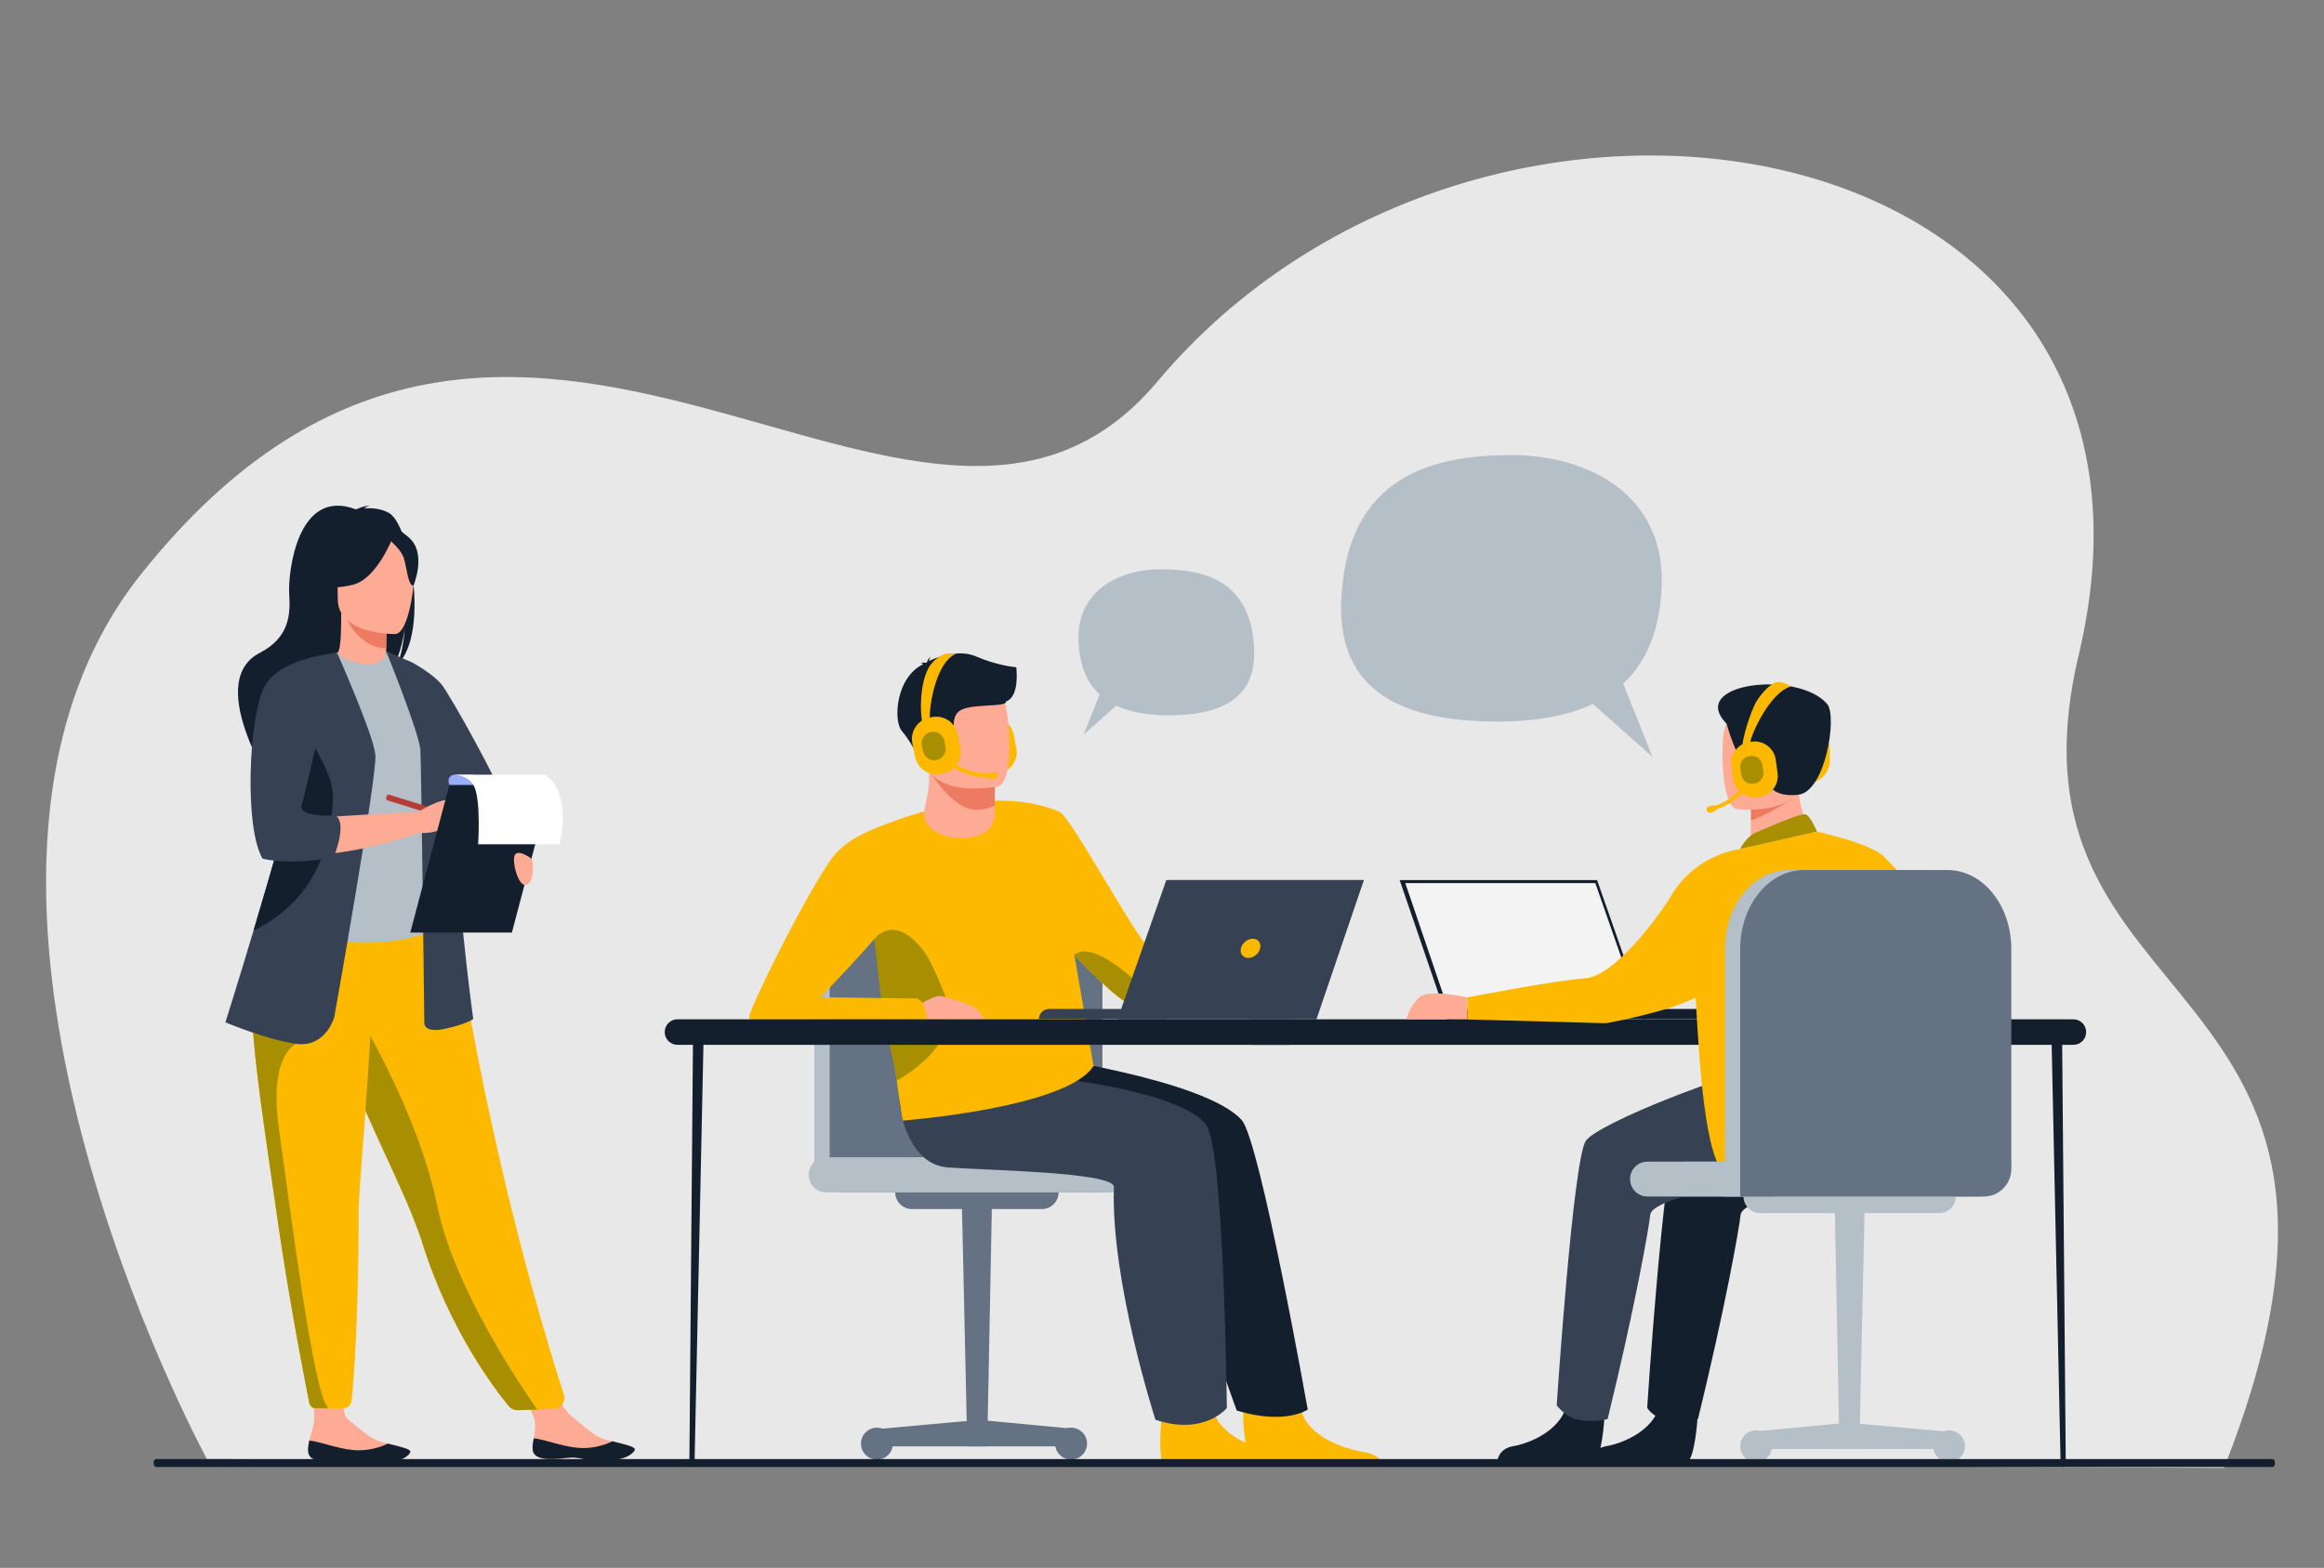 <?xml version="1.0" encoding="utf-8"?>
<!-- Generator: Adobe Illustrator 26.3.1, SVG Export Plug-In . SVG Version: 6.00 Build 0)  -->
<svg version="1.1" id="Layer_1" xmlns="http://www.w3.org/2000/svg" xmlns:xlink="http://www.w3.org/1999/xlink" x="0px"
	y="0px" viewBox="0 0 838.67 565.89" style="enable-background:new 0 0 838.67 565.89;" xml:space="preserve">
	<rect x="0" y="0" width="838.67" height="565.89" fill="#808080" stroke="none"/>
	<style type="text/css">
		.st0 {
			fill: rgba(96, 96, 96, 0);
			stroke: #494949;
			stroke-width: 2;
			stroke-miterlimit: 10;
		}

		.st1 {
			fill: #FFFFFF;
		}

		.st2 {
			fill: #E5E5E5;
		}

		.st3 {
			fill: #777777;
		}

		.st4 {
			fill: #C1C1C1;
		}

		.st5 {
			fill: none;
			stroke: #FFFFFF;
			stroke-width: 0.5;
			stroke-miterlimit: 10;
		}

		.st6 {
			fill: #D8D8D8;
		}

		.st7 {
			fill: #EDEDED;
		}

		.st8 {
			opacity: 0.25;
			clip-path: url(#SVGID_00000132048114086677833900000006938098311958935943_);
		}

		.st9 {
			opacity: 0.57;
			fill: #10A181;
		}

		.st10 {
			opacity: 0.57;
			fill: #DE3C4B;
		}

		.st11 {
			opacity: 0.57;
			fill: #1A72AD;
		}

		.st12 {
			fill: #FFC800;
		}

		.st13 {
			fill: none;
			stroke: #898989;
			stroke-width: 0.5;
			stroke-miterlimit: 10;
		}

		.st14 {
			fill: #F5F5F5;
		}

		.st15 {
			fill: #606060;
		}

		.st16 {
			opacity: 0.5;
			fill: #FFFFFF;
		}

		.st17 {
			fill: #444444;
		}

		.st18 {
			fill: none;
			stroke: #FFFFFF;
			stroke-width: 2;
			stroke-linecap: round;
			stroke-linejoin: round;
			stroke-miterlimit: 10;
		}

		.st19 {
			clip-path: url(#SVGID_00000122001248766675614950000011185531349977746355_);
			fill: #FFC800;
		}

		.st20 {
			clip-path: url(#SVGID_00000122001248766675614950000011185531349977746355_);
		}

		.st21 {
			fill: #DBDBDB;
		}

		.st22 {
			fill: none;
			stroke: #6B6B6B;
			stroke-width: 0.75;
			stroke-miterlimit: 10;
		}

		.st23 {
			clip-path: url(#SVGID_00000170267735978674431270000010564323494146306975_);
			fill: #FFC800;
		}

		.st24 {
			fill: #3F3F3F;
		}

		.st25 {
			fill: #474747;
		}

		.st26 {
			fill: #7A7A7A;
		}

		.st27 {
			fill: #FFB000;
		}

		.st28 {
			fill: none;
			stroke: #BCBCBC;
			stroke-miterlimit: 10;
		}

		.st29 {
			fill: #FFCE31;
		}

		.st30 {
			fill: #A8A8A8;
		}

		.st31 {
			fill: #4F4F4F;
		}

		.st32 {
			fill: #8F8F8F;
		}

		.st33 {
			fill: #8A8A8A;
		}

		.st34 {
			fill: none;
			stroke: #8A8A8A;
			stroke-width: 7.59;
			stroke-miterlimit: 10;
		}

		.st35 {
			fill: none;
			stroke: #8A8A8A;
			stroke-width: 6.831;
			stroke-miterlimit: 10;
		}

		.st36 {
			fill: none;
			stroke: #FFC800;
			stroke-width: 6.072;
			stroke-miterlimit: 10;
		}

		.st37 {
			fill: none;
			stroke: #8A8A8A;
			stroke-width: 6.072;
			stroke-miterlimit: 10;
		}

		.st38 {
			fill: none;
			stroke: #606060;
			stroke-miterlimit: 10;
		}

		.st39 {
			fill: #F4F4F4;
		}

		.st40 {
			fill: #E8E8E8;
		}

		.st41 {
			fill: #6CA3EA;
		}

		.st42 {
			fill: #657283;
		}

		.st43 {
			fill: #B5BFC7;
		}

		.st44 {
			fill: #FCB900;
		}

		.st45 {
			fill: #131F2D;
		}

		.st46 {
			fill: #364154;
		}

		.st47 {
			fill: #FDAB95;
		}

		.st48 {
			fill: #ED7B61;
		}

		.st49 {
			fill: #A88F02;
		}

		.st50 {
			fill: #4B9BA9;
		}

		.st51 {
			fill: #B53C37;
		}

		.st52 {
			fill: #99AEF9;
		}

		.st53 {
			fill: #F3F3F3;
		}

		.st54 {
			opacity: 0.3;
		}

		.st55 {
			fill: #B1B1B1;
		}

		.st56 {
			fill: #CFCFCF;
		}

		.st57 {
			fill: #333333;
		}

		.st58 {
			fill: #C6C6C6;
		}

		.st59 {
			opacity: 0.53;
		}

		.st60 {
			clip-path: url(#SVGID_00000166666802920225902580000013390184738849650833_);
			fill: #FCB900;
		}

		.st61 {
			clip-path: url(#SVGID_00000115476011153805706600000000504668741327824769_);
			fill: #FCB900;
		}

		.st62 {
			clip-path: url(#SVGID_00000003069522532757777610000016098783528586803872_);
			fill: #FCB900;
		}

		.st63 {
			opacity: 0.44;
			fill: #FFFFFF;
		}

		.st64 {
			opacity: 0.48;
		}

		.st65 {
			fill: url(#SVGID_00000161603792009722164690000013463637764211236022_);
		}

		.st66 {
			fill: #91B3FA;
		}

		.st67 {
			fill: url(#SVGID_00000028297226758654332310000002496368135189040787_);
		}

		.st68 {
			opacity: 0.91;
			fill: #FFFFFF;
		}

		.st69 {
			fill: url(#SVGID_00000024683159520406453740000008610794187369259438_);
		}

		.st70 {
			fill: url(#SVGID_00000042017771635221495220000006594410215405824931_);
		}

		.st71 {
			fill: url(#SVGID_00000080185235801224975570000011871592545958911392_);
		}

		.st72 {
			fill: #828282;
		}

		.st73 {
			fill: #EF9D8E;
		}

		.st74 {
			fill: #E2A100;
		}

		.st75 {
			opacity: 0.72;
			fill: #FFFFFF;
		}

		.st76 {
			fill: url(#SVGID_00000011734087775546933440000000122454733623676575_);
		}

		.st77 {
			fill: url(#SVGID_00000101823377135801796580000008120187477553286311_);
		}

		.st78 {
			opacity: 0.9;
		}

		.st79 {
			fill-rule: evenodd;
			clip-rule: evenodd;
			fill: #FFFFFF;
		}

		.st80 {
			fill: #999999;
		}

		.st81 {
			fill: url(#SVGID_00000047023279819261221350000004919070931758262427_);
		}

		.st82 {
			fill: url(#SVGID_00000047776945503869074380000004794946925710793114_);
		}

		.st83 {
			fill: url(#SVGID_00000036964672650624095940000004417855345682929552_);
		}

		.st84 {
			fill: url(#SVGID_00000000918450358269905680000018415752406130878381_);
		}

		.st85 {
			fill: url(#SVGID_00000108992887900020825800000017372388260980307368_);
		}

		.st86 {
			fill: url(#SVGID_00000152978006399326318530000016946868946241098677_);
		}

		.st87 {
			fill: url(#SVGID_00000044157410606948776220000018329248852968856995_);
		}

		.st88 {
			fill: url(#SVGID_00000061459247853909574920000013408273190845599874_);
		}

		.st89 {
			fill: #D89A00;
		}

		.st90 {
			fill: url(#SVGID_00000019643425196092737210000001301819073301885577_);
		}

		.st91 {
			fill: #AAAAAA;
		}

		.st92 {
			fill-rule: evenodd;
			clip-rule: evenodd;
			fill: #4F4F4F;
		}

		.st93 {
			fill: none;
			stroke: #AAAAAA;
			stroke-miterlimit: 10;
		}

		.st94 {
			fill: #FFCE31;
			stroke: #919191;
			stroke-miterlimit: 10;
		}

		.st95 {
			fill: #BCBCBC;
		}

		.st96 {
			fill: none;
			stroke: #474747;
			stroke-miterlimit: 10;
		}

		.st97 {
			fill: none;
			stroke: #919191;
			stroke-width: 0.75;
			stroke-miterlimit: 10;
		}

		.st98 {
			fill: #919191;
		}
	</style>
	<rect x="-11779.83" y="-5563.33" class="st0" width="16383" height="16383" />
	<g>
		<g>
			<path class="st40" d="M74.67,526.61c0,0-112.98-207.46-23.72-319.44c136-170.62,280.49,33.15,366.72-69.45
			c118-140.4,378.34-94.54,332.51,98.53c-32.15,135.42,125.24,109.33,52.42,293.55L74.67,526.61z" />
			<g>
				<g>
					<path class="st41" d="M413.21,430.37H306.53c-7,0-12.67-5.67-12.67-12.67l0,0h119.35V430.37z" />
					<g>
						<polygon class="st42" points="356.26,522.03 349.06,522.03 347.03,430.37 358.04,430.37 					" />
						<polygon class="st42"
							points="387.57,522.03 317.51,522.03 317.51,515.71 353.21,512.48 387.57,515.71 					" />
						<path class="st42" d="M310.7,521.04c0-3.18,2.58-5.76,5.76-5.76c3.18,0,5.76,2.58,5.76,5.76c0,3.18-2.58,5.76-5.76,5.76
						C313.28,526.8,310.7,524.22,310.7,521.04z" />
						<path class="st42" d="M380.76,521.04c0-3.18,2.58-5.76,5.76-5.76c3.18,0,5.76,2.58,5.76,5.76c0,3.18-2.58,5.76-5.76,5.76
						C383.34,526.8,380.76,524.22,380.76,521.04z" />
						<path class="st42" d="M375.99,436.38h-46.92c-3.32,0-6.01-2.69-6.01-6.01l0,0h58.94l0,0
						C382.01,433.69,379.32,436.38,375.99,436.38z" />
					</g>
					<path class="st43" d="M303.86,430.37c-5.52,0-10-4.48-10-10v-79.89c0-15.82,10.34-28.64,23.1-28.64h52.23
					c12.76,0,23.1,12.82,23.1,28.64v89.89H303.86z" />
					<path class="st42" d="M304.89,430.37c-3.03,0-5.48-2.46-5.48-5.48v-84.41c0-15.82,10.34-28.64,23.1-28.64h52.23
					c12.76,0,23.1,12.82,23.1,28.64v21.7v68.19H304.89z" />
					<path class="st43" d="M425.94,430.37H298.17c-3.5,0-6.34-2.84-6.34-6.34l0,0c0-3.5,2.84-6.34,6.34-6.34h127.77
					c3.5,0,6.34,2.84,6.34,6.34l0,0C432.27,427.53,429.44,430.37,425.94,430.37z" />
				</g>
			</g>
			<g>
				<path class="st44" d="M499.48,529.07h-47.57c-2.29-2.79-3.57-15.92-3.22-19.29c0.07-0.68,0.93-3.83,0.93-3.83
				s17.56-7.41,19.8,2.54c0.07,0.31,0.15,0.62,0.24,0.92c2.81,9.31,15.42,13.53,22.7,14.71
				C497.09,524.89,498.84,527.35,499.48,529.07z" />
				<path class="st45" d="M369.8,380.59c1.72,0,65.12,8.86,78.31,23.69c6.59,7.41,23.82,104.47,23.82,104.47s-8.01,5.69-25.62,0.36
				c0,0-23.24-62.81-22.29-80.56c0.26-4.91-56.36-6.96-66.38-9.32c-10.02-2.36-22.46-8.13-17.07-17.78
				C345.97,391.81,369.8,380.59,369.8,380.59z" />
				<path class="st44" d="M467.81,529.07h-47.57c-2.29-2.79-1.44-13.09-1.1-16.46c0.07-0.68,0.12-1.07,0.12-1.07
				s16.24-12.99,18.48-3.04c0.07,0.31,0.15,0.62,0.24,0.92c2.81,9.31,15.42,13.53,22.7,14.71
				C465.42,524.89,467.17,527.35,467.81,529.07z" />
				<path class="st46" d="M344.54,385.71c1.72,0,77.44,3.76,90.63,20.09c6.59,8.16,7.57,102.39,7.57,102.39s-8.15,10.11-25.77,4.24
				c0,0-16.18-49.99-14.99-84.03c0.19-5.41-47.13-6.03-60.13-7.06c-16.49-1.31-20.65-28.98-15.25-39.6
				C332,371.11,344.54,385.71,344.54,385.71z" />
				<g>
					<path class="st44" d="M360.61,279.16l-0.95,0.19c-4.23,0.85-8.39-1.91-9.24-6.14l-1-4.96c-0.85-4.23,1.91-8.39,6.14-9.24
					l0.95-0.19c4.23-0.85,8.39,1.91,9.24,6.14l1,4.96C367.6,274.14,364.84,278.3,360.61,279.16z" />
					<path class="st44"
						d="M394.64,384.72c-9.49,15.16-68.78,19.73-68.78,19.73c-1-2.42-5.51-41.51-6.27-44.21
					c-1.93-6.74-3.18-14.18-3.97-21.46c-0.01-0.09-0.02-0.19-0.03-0.28c-1.37-12.63-1.37-24.78-1.19-32.08
					c0.11-4.22,0.27-6.82,0.28-6.95v0c0.14-0.06,0.29-0.12,0.43-0.18c3.59-1.51,7.03-2.8,10.33-3.93c0.02,0,0.03-0.01,0.03-0.01
					c2.77-0.95,5.44-1.76,8.01-2.46c4.51-1.24,8.71-2.13,12.6-2.75c4.58-0.72,8.72-1.07,12.44-1.15c0.17-0.01,0.33-0.01,0.5-0.01
					c0.98-0.02,1.93-0.01,2.85,0.01c9.26,0.2,15.42,2.04,18.54,3.27c0.43,0.17,0.81,0.33,1.12,0.47c0.04,0.02,0.08,0.03,0.12,0.05
					c0.35,0.16,0.62,0.29,0.82,0.39c0.02,0.01,0.05,0.02,0.08,0.04c0.09,0.05,0.18,0.1,0.27,0.15l4.88,51.27L394.64,384.72z" />
					<path class="st44" d="M457.29,356.88c-6.78,3.15-47.09,5.79-50.96,4.67c-1.99-0.57-10.3-7.89-18.66-16.9
					c-0.01-0.01-0.01-0.01-0.01-0.01c-7.91-8.52-15.89-18.54-18.58-25.76c-5.53-14.83-0.78-27.99-0.78-27.99s10.29-0.04,14.48,2.49
					c4.19,2.54,28.17,46.69,31.37,47.86c3.21,1.17,41.19,3.34,45.53,5.41C459.69,346.65,464.06,353.73,457.29,356.88z" />
					<path class="st47" d="M359,290.79l-0.01,2.5c0,0,0.69,7.81-8.92,8.96c-9.61,1.16-16.9-3.02-16.65-9.04
					c0.86-4.67,1.8-7.87,1.86-11.73c0.02-1.43-0.08-2.96-0.35-4.67l18.63-0.4l5.49,0.89L359,290.79z" />
					<path class="st48" d="M359.05,277.29l-0.05,13.5c-1.98,0.92-4.21,1.49-6.71,1.49c-8.56,0.01-17.08-13.76-17.35-15.48
					L359.05,277.29z" />
					<path class="st47" d="M360.14,283.85c0,0-23.85,4.86-26.65-10.04c-2.8-14.9-7.76-24.31,7.35-28.04
					c15.11-3.73,19.14,1.4,21.29,6.14C364.28,256.66,366.28,282.2,360.14,283.85z" />
					<path class="st45" d="M366.76,240.83c0,0-6.65-0.5-14.51-3.9c-6.37-2.76-14.4,0.3-17.01,1.68c0.07-0.42,0.24-0.99,0.63-1.57
					c0,0-1.17,0.83-1.34,1.99c-0.12,0.09-0.17,0.15-0.14,0.17c0,0-1.33-0.24-2.18,0.14c0,0,0.6-0.09,0.81,0.3
					c0.02,0.04,0.06,0.07,0.1,0.11c-9.93,4.82-10.82,20.52-7.62,24.15c3.85,4.37,8.48,14.2,8.48,14.2s1.68-2.33,0.97-6.17
					c-0.71-3.85,2.62-3.85,6.81-5.61c4.19-1.75,0.69-6.65,4.36-9.62c3.67-2.98,17.13-1.25,16.95-3.52
					C368.07,251.35,366.76,241.35,366.76,240.83z" />
					<path class="st49" d="M323.63,390.02c-1.14-7.72-3.86-17.52-5.14-25.86c-1.06-6.93-2.08-18.09-2.87-25.37
					c-0.01-0.09-0.02-0.19-0.03-0.28c0.05,0.02,0.14,0.16,0.19,0.1c2.63-3.2,9.82-6.7,18.53,6.05c1.74,2.54,8.85,18.15,8.59,21.35
					C341.74,380.59,323.63,390.02,323.63,390.02z" />
					<path class="st47" d="M329.3,367.96c-0.19-1.15,0.02-2.6,0.92-4.4c0,0,1.12-0.72,2.6-1.57c2.21-1.25,5.23-2.75,6.6-2.51
					c0.25,0.04,0.58,0.12,0.97,0.21c3.25,0.78,10.81,3.11,11.96,4.47c0.94,1.12,2.23,2.55,3.11,3.8H329.3z" />
					<path class="st44" d="M334.31,367.96h-63.74c-0.17-0.82-0.18-1.57,0.05-2.14c1.9-4.8,5.61-12.71,9.89-21.19
					c3.14-6.24,6.59-12.79,9.84-18.65c4.52-8.14,8.65-14.94,11.08-17.74c1.92-2.19,4.34-4.04,6.86-5.56c2.14-1.29,4.36-2.35,6.4-3.2
					v0c0.14-0.06,0.29-0.12,0.43-0.18c4.44-1.8,7.96-2.59,7.96-2.59s0.05,2.01,0.05,5.11c0.01,8.98-0.33,27.09-3.2,31.51
					c-0.8,1.23-2.29,3.09-4.15,5.27c-0.05,0.06-0.11,0.12-0.16,0.18c-1.01,1.18-2.12,2.45-3.29,3.76
					c-6.65,7.45-15.08,16.2-16.1,17.27c-0.07,0.07-0.11,0.11-0.11,0.11h0.12l17.87,0.25l5.48,0.07l11.37,0.16
					c0.79,0.34,1.4,0.89,1.86,1.58C333.92,363.6,334.26,365.94,334.31,367.96z" />
					<path class="st49" d="M457.29,356.88c-6.78,3.15-47.09,5.79-50.96,4.67c-1.99-0.57-10.3-7.89-18.66-16.9
					c0.41,0.05,4.24-6.32,21.67,8.93c0,0,4.57,2.03,16.99,0.89C438.76,353.34,454.72,352.92,457.29,356.88z" />
					<path class="st44" d="M340.43,279.16l-0.95,0.19c-4.23,0.85-8.39-1.91-9.24-6.14l-1-4.96c-0.85-4.23,1.91-8.39,6.14-9.24
					l0.95-0.19c4.23-0.85,8.39,1.91,9.24,6.14l1,4.96C347.42,274.14,344.66,278.3,340.43,279.16z" />
					<g>
						<path class="st44"
							d="M333.04,261.28c-0.64-1.15-1.57-10.39,0.97-17.75c1.23-3.56,3.21-5.58,5.7-6.95
						c0.9-0.5,1.91-0.76,2.94-0.76l2.5,0.04c-8.24,3.49-10.15,22.16-9.51,24.15c-0.02-0.06-0.05-0.11-0.06-0.14L333.04,261.28z" />
					</g>
					<g>
						<path class="st44" d="M357.09,280.71c-13.85,0-20.71-10.95-20.78-11.06l1.24-0.76l-0.62,0.38l0.62-0.38
						c0.06,0.1,6.52,10.36,19.54,10.36c0.09,0,0.17,0,0.26,0l0.02,1.45C357.28,280.71,357.18,280.71,357.09,280.71z" />
					</g>
					<path class="st49" d="M337.96,274.34L337.96,274.34c-2.24,0.45-4.44-1.01-4.89-3.25l-0.4-2c-0.45-2.24,1.01-4.44,3.25-4.89l0,0
					c2.24-0.45,4.44,1.01,4.89,3.25l0.4,2C341.66,271.69,340.2,273.89,337.96,274.34z" />
					<path class="st44" d="M358.81,281.19h-1.31c-0.67,0-1.21-0.54-1.21-1.21l0,0c0-0.67,0.54-1.21,1.21-1.21h1.31
					c0.67,0,1.21,0.54,1.21,1.21l0,0C360.02,280.65,359.48,281.19,358.81,281.19z" />
				</g>
			</g>
			<g>
				<g>
					<path class="st47" d="M192.21,523.1c0.28,3.83,5.68,3.87,11.82,3.16c6.13-0.71,4.5,0.84,13.09,0.96
					c8.59,0.12,11.55-2.72,11.96-3.95c0.37-1.09-3.76-2-8.19-3.08c-0.56-0.13-1.11-0.27-1.67-0.41c-4.99-1.27-8.29-5-12.56-8.26
					c-4.04-3.09-9.26-14.26-9.26-14.26l-11.73-0.53c0,0,4.94,10.02,6.79,14.34c1.09,2.54,0.63,5.66,0.15,8.06
					C192.36,520.42,192.11,521.75,192.21,523.1z" />
					<path class="st45" d="M204.03,526.26c6.13-0.71,4.5,0.84,13.09,0.96c8.59,0.12,11.55-2.72,11.96-3.95
					c0.37-1.09-3.76-2-8.19-3.08l-0.05,0.08c0,0-5.53,2.97-12.6,2.26c-5.76-0.58-11.64-2.98-15.62-3.41
					c-0.25,1.3-0.51,2.64-0.41,3.98C192.49,526.93,197.89,526.97,204.03,526.26z" />
				</g>
				<g>
					<path class="st47" d="M111.2,523.9c0.28,3.83,5.68,3.88,11.81,3.17c6.13-0.71,4.5,0.84,13.09,0.97
					c8.59,0.13,11.55-2.71,11.96-3.93c0.37-1.09-3.76-2.01-8.19-3.09c-0.56-0.13-1.11-0.28-1.67-0.42
					c-4.99-1.27-8.29-5.01-12.55-8.27c-4.04-3.09,0-21.4,0-21.4l-12.9-1.26c0,0,0.62,15.41,0.61,22.42c0,2.76-1.27,5.42-1.75,7.82
					C111.36,521.21,111.11,522.55,111.2,523.9z" />
					<path class="st45" d="M123.02,527.07c6.13-0.71,4.5,0.84,13.09,0.97c8.59,0.13,11.55-2.71,11.96-3.93
					c0.37-1.09-3.76-2.01-8.19-3.09l-0.05,0.08c0,0-5.53,2.96-12.6,2.24c-5.76-0.58-11.64-2.99-15.62-3.43
					c-0.26,1.3-0.51,2.63-0.41,3.98C111.48,527.73,116.89,527.77,123.02,527.07z" />
				</g>
				<path class="st45" d="M148.85,207.51c2.22-9.13-1-13.39-3.9-15.65c-1.38-3.36-2.95-5.79-4.56-6.7c-2.93-1.67-6.45-1.85-8.9-1.7
				c0.63-0.65,1.88-0.89,1.88-0.89c-1.52-0.23-4.93,1.29-4.93,1.29c-21.2-8.17-24.53,23.04-24.08,30.3
				c0.44,7.25,0.38,15.79-10.65,21.5c-21.04,10.9,6.99,51.98,6.99,51.98c-0.53-5.86,26.5-36.78,40.61-46.04
				c3.43-5.06,4.65-13.99,4.75-14.69c-0.59,7.08-1.8,11.05-2.89,13.29C149.6,234.27,150.55,220.06,148.85,207.51z" />
				<path class="st47"
					d="M140.48,242.05c0.07,0.03-6.81,3.6-11.99,2.19c-4.87-1.33-8.05-7.64-7.98-7.65
				c2.06-0.41,2.66-3.24,2.61-15.42l0.93,0.18l15.67,3.1c0,0-0.36,4.93-0.37,9.58C139.35,237.93,139.59,241.63,140.48,242.05z" />
				<path class="st48"
					d="M139.73,224.45c0,0-0.36,4.93-0.37,9.58c-8.77-0.25-13.41-8.25-15.31-12.68L139.73,224.45z" />
				<path class="st44" d="M203.5,503.46c0.77,2.41-0.96,4.89-3.49,5.01l-6.12,0.29l-6.48,0.2c-1.62,0.05-3.17-0.66-4.19-1.91
				c-5.17-6.34-21.09-27.49-30.74-58.21c-0.27-0.86-0.56-1.73-0.86-2.62c-6.38-18.59-19.6-41.93-26.56-63.06
				c-1.11-3.36-2.1-6.53-3-9.53c-0.29-0.96-0.56-1.9-0.83-2.83c-5.13-17.84-6.62-29.55-7.99-42.06l50.3,0.4
				C163.53,329.14,174.12,411.45,203.5,503.46z" />
				<path class="st43" d="M156.49,300.24c-0.13,23.94,3.51,34.21,3.51,34.21s-21.54,10.94-47.14,2.89
				c-0.3-0.09-7.03-39.55-6.39-43.12c1.19-6.66,1.22-13.55,0.62-20.05c-1.56-17.21-6.21-31.49-6.21-31.49
				c6.97-1.59,13.51-4.38,20.77-7.1c1.67,2.08,6.77,4.25,11.2,4.16c5.1-0.11,6.75-2.29,6.49-4.68c5.43,3.02,9.77,5.88,9.77,5.88
				c4.62,8.02,13.98,15.81,14.66,28.12C163.95,272.07,156.5,299.57,156.49,300.24z" />
				<path class="st50" d="M113.23,302.91c-2.2,3.11-6.41,22.03-16.9,24.41c5.4-13.48,9.51-19.39,10.15-23.54
				c1.19-7.74,1.22-15.74,0.62-23.3c3.51-6.15,6.13-10.37,6.13-10.37c0.28-1,5.58-17.39,7.28-2.74
				C122.21,282.03,115.69,299.43,113.23,302.91z" />
				<path class="st46" d="M148.88,239.17c0,0,7.46,4.05,10.61,8.05c3.15,4,21.57,37.11,21.57,40.42c0,3.31-18.7,1.15-18.7,1.15
				L148.88,239.17z" />
				<path class="st47" d="M142.66,228.85c0,0-20.75,0.34-20.76-12.58c-0.01-12.93-2.7-21.59,10.55-22.35
				c13.25-0.76,15.83,4.16,16.88,8.48C150.37,206.71,148.05,228.43,142.66,228.85z" />
				<path class="st45" d="M141.89,193.6c0,0-5.68,15.16-14.4,17.41c-8.72,2.24-12.5-0.09-12.5-0.09s6.69-5.31,8.08-14.59
				C123.06,196.33,137.6,186.38,141.89,193.6z" />
				<path class="st45" d="M140.48,194.83c0,0,4.24,3.39,5.28,6.68c1.03,3.29,1.5,10.07,3.47,9.84c0,0,4.28-10.31-0.53-16.14
				C143.6,189.03,140.48,194.83,140.48,194.83z" />
				<path class="st46" d="M139.35,235.05c0,0,12.01,29.66,12.36,35.66c0.35,6,1.41,98.15,1.41,98.15s-0.71,4.24,7.41,2.47
				c8.12-1.77,10.24-3.53,10.24-3.53s-7.77-56.85-5.65-76.62c2.12-19.77-16.24-52.02-16.24-52.02L139.35,235.05z" />
				<path class="st49" d="M193.89,508.76l-7.03,0.22c-1.26,0.04-2.46-0.5-3.26-1.47c-4.73-5.73-21.22-27.16-31.12-58.67
				c-0.27-0.86-0.56-1.73-0.86-2.62c-6.38-18.59-19.6-41.93-26.56-63.06c-1.11-3.36-2.1-6.53-3-9.53c-0.29-0.96-0.56-1.9-0.83-2.83
				l7.41-5.62c0,0,22.24,36.01,29.13,69.91C163.74,464.53,187.69,499.95,193.89,508.76z" />
				<path class="st44" d="M129.4,438.24c0.12,15.59-0.62,50.34-2.52,67.33c-0.17,1.55-1.49,2.73-3.05,2.73h-5.25
				c-2.21,0-3.87-0.02-4.97-0.03c-0.95-0.01-1.76-0.7-1.95-1.63c-5.22-26.56-8.95-48.63-11.69-67.69
				c-2.29-15.96-4.32-29.64-5.89-41.42c-1.57-11.85-2.67-21.78-3.06-30.16c-0.06-1.32-0.11-2.61-0.13-3.85
				c-0.02-1.25-0.03-2.47-0.02-3.65l43.46-4.24C133.8,384.5,129.33,428.66,129.4,438.24z" />
				<path class="st49" d="M118.58,508.3c-1.99,0-3.52-0.01-4.61-0.03c-1.16-0.01-2.14-0.84-2.37-1.98
				c-5.18-26.41-8.9-48.37-11.62-67.35c-2.29-15.96-4.32-29.64-5.89-41.42c-1.57-11.85-2.67-21.78-3.06-30.16l15.95,9.38
				c0,0-10.18,3.59-6.3,30.78C104.57,434.71,113.18,504.45,118.58,508.3z" />
				<path class="st46" d="M120.64,367.1c0,0-3.06,11.06-13.65,9.65s-25.65-7.77-25.65-7.77s4.53-14.3,10.15-33.09
				c6.81-22.75,15.25-52.07,19.22-70.57c1.12-5.18,1.88-9.51,2.16-12.61l8.79-17.05c0,0,13.1,29.41,13.81,36.82
				C136.17,279.89,120.64,367.1,120.64,367.1z" />
				<path class="st45" d="M120.17,288.01c-0.47,12-3.3,35.31-28.48,47.78c-0.07,0.03-0.13,0.07-0.2,0.1
				c6.81-22.75,15.25-52.07,19.22-70.57C115.33,272.23,120.42,281.4,120.17,288.01z" />
				<path class="st47" d="M110.06,271.37l11.6-35.72c-0.03,0.01-14.65,4.35-22,8.06c0,0-4.6,5.93-7.44,19.6c0,0-3,32.82,3.7,44.82
				c0,0,21.18,4.24,55.08-7.41v-7.77c0,0-37.07,1.94-44.66,2.82L110.06,271.37z" />
				<path class="st46" d="M121.66,235.65c0,0-21.5,1.51-26.68,13.05c-5.18,11.53-6.83,49.9-0.24,61.2c0,0,9.07,2.58,25.12-0.42
				c0.2-0.04,0.39-0.07,0.59-0.11c0,0,5.12-12.53,0.53-15.01c0,0-13.53,0.71-12.12-3.77C110.28,286.13,121.66,235.65,121.66,235.65z
				" />
				<g>
					<path class="st51" d="M175.56,297.75l-0.63,2.04l-35.28-10.97c0,0-0.47-0.54-0.24-1.25c0.26-0.79,0.87-0.79,0.87-0.79
					L175.56,297.75z" />
					<polygon class="st51" points="178.11,299.68 175.56,297.75 174.93,299.79 				" />
				</g>
				<path class="st47" d="M151,292.95c0,0,8-4.93,11.36-4.17c3.36,0.76,11.91,6.96,7.8,8.3c-4.12,1.34-7.45-0.07-9.03,0.91
				c-1.58,0.97-2.75,2.76-10.13,2.73C143.62,300.7,151,292.95,151,292.95z" />
				<g>
					<polygon class="st45" points="148.06,336.58 184.72,336.59 198.83,283.29 162.17,283.28 				" />
					<path class="st52" d="M163.76,279.61c0,0-2.81,0.46-1.59,3.67h12.52l-4-3.67H163.76z" />
					<path class="st1" d="M163.76,279.61c0,0,5.53,0,7.45,4.45c2.35,5.44,1.34,20.65,1.34,20.65h29.41c0,0,4.64-17.87-5.06-25.1
					H163.76z" />
				</g>
				<path class="st47" d="M191.68,309.83c0,0-4.43-3.32-5.8-1.4c-1.37,1.91,1.05,11.67,3.95,10.95
				C192.73,318.66,192.76,311.82,191.68,309.83z" />
			</g>
			<path class="st43" d="M389.21,231.41c-0.73-17.97,14.34-25.95,29.74-25.95c15.4,0,32.16,3.99,33.61,27.88
			c0.93,15.37-7.26,24.83-30.86,24.83c-7.96,0-14.14-1.26-18.88-3.49l-11.79,10.48l5.8-14.49
			C391.69,245.9,389.53,239.16,389.21,231.41z" />
			<path class="st43" d="M599.65,211.61c1.32-32.78-26.15-47.35-54.25-47.35c-28.1,0-58.67,7.28-61.32,50.87
			c-1.7,28.04,13.25,45.3,56.3,45.3c14.52,0,25.8-2.29,34.45-6.37l21.52,19.12l-10.58-26.43
			C595.13,238.04,599.08,225.75,599.65,211.61z" />
			<g>
				<g>
					<g>
						<path class="st45" d="M249.72,529.5h-0.08c-0.48,0-0.87-1.07-0.86-2.38l1.31-152.82l3.85-1.21l-3.28,154.04
						C250.62,528.46,250.22,529.5,249.72,529.5z" />
					</g>
					<path class="st45" d="M244.49,377.11h220.5c2.55,0,4.61-2.06,4.61-4.61l0,0c0-2.55-2.06-4.61-4.61-4.61h-220.5
					c-2.55,0-4.61,2.06-4.61,4.61v0C239.88,375.05,241.95,377.11,244.49,377.11z" />
				</g>
				<g>
					<path class="st45" d="M744.53,529.5h0.08c0.48,0,0.87-1.07,0.86-2.38l-1.31-152.82l-3.85-1.21l3.28,154.04
					C743.63,528.46,744.04,529.5,744.53,529.5z" />
				</g>
				<path class="st45" d="M451.94,377.11h296.29c2.55,0,4.61-2.06,4.61-4.61l0,0c0-2.55-2.06-4.61-4.61-4.61H451.94
				c-2.55,0-4.61,2.06-4.61,4.61l0,0C447.33,375.05,449.4,377.11,451.94,377.11z" />
			</g>
			<g>
				<path class="st46" d="M421.01,367.84h-46.09l0,0c0-2.03,1.64-3.67,3.67-3.67h42.41V367.84z" />
				<polygon class="st46" points="492.13,317.65 475.04,367.84 403.32,367.84 420.88,317.65 			" />
				<polygon class="st46"
					points="492.13,317.65 475.19,367.37 475.04,367.84 404.37,367.84 421.92,317.65 			" />
				<path class="st44" d="M454.76,342.28c-0.44,1.92-2.36,3.47-4.27,3.47c-1.92,0-3.11-1.55-2.67-3.47c0.44-1.92,2.36-3.47,4.27-3.47
				C454.01,338.81,455.2,340.36,454.76,342.28z" />
			</g>
			<g>
				<polygon class="st45" points="505.1,317.65 522.31,367.89 593.91,367.84 576.35,317.65 			" />
				<polygon class="st53"
					points="507.14,318.75 523.68,367.38 523.84,367.84 592.86,367.84 575.71,318.75 			" />
				<path class="st45" d="M522.31,367.89l100-0.05l0,0c0-2.03-1.64-3.67-3.67-3.67h-97.35L522.31,367.89z" />
			</g>
			<g>
				<path class="st44" d="M652.25,282.59L652.25,282.59c-4.44,0-8.08-3.63-8.08-8.08v-3.97c0-4.44,3.63-8.08,8.08-8.08l0,0
				c4.44,0,8.08,3.63,8.08,8.08v3.97C660.33,278.95,656.69,282.59,652.25,282.59z" />
				<g>
					<g>
						<path class="st45" d="M612.6,511.77c0,0-1.01,15.72-4.05,15.94c-0.4,0.03-15.43,0-15.43,0l-19.18-0.15c0,0,0.14-4.62,5.74-5.59
						c5.61-0.97,15-4.88,18.41-12.29C601.69,501.89,612.6,511.77,612.6,511.77z" />
						<path class="st45" d="M667.51,382.45c0.73,0.62,20.27,21.78,18.67,38.04c-0.47,4.77-4.58,8.36-9.38,8.36H653
						c0,0-24.28,4.34-24.86,9.59c-0.58,5.25-5.55,33.53-15.39,73.72c0,0-7.26,2.5-11.66,0.71c-5.82-2.36-6.66-4.86-6.66-4.86
						s5.87-90,10.5-96.34c4.63-6.33,52.37-25.16,67.82-27.04C688.21,382.76,667.51,382.45,667.51,382.45z" />
						<path class="st47"
							d="M529.51,360c0,0-13.81-3.21-17.34,0c-3.53,3.21-4.66,7.87-4.66,7.87h21.99V360z" />
						<path class="st45" d="M578.99,511.77c0,0-1.01,15.72-4.05,15.94c-0.4,0.03-15.43,0-15.43,0l-19.18-0.15
						c0,0,0.14-4.62,5.74-5.59c5.61-0.97,15-4.88,18.41-12.29C568.07,501.89,578.99,511.77,578.99,511.77z" />
						<path class="st46" d="M685.55,382.45c0.56,0.47,4.78,11.84,7.61,24.76c2.43,11.12-6.03,21.64-17.41,21.64H620.4
						c0,0-24.28,4.34-24.86,9.59c-0.58,5.25-5.55,33.53-15.39,73.72c0,0-7.28,1.91-12.97-0.52c-3.02-1.29-5.41-4.39-5.41-4.39
						s5.92-89.24,10.55-95.57c4.63-6.33,52.37-25.16,67.82-27.04C655.6,382.76,685.55,382.45,685.55,382.45z" />
						<path class="st47" d="M654.87,301.98l-8.56,8.22l-14.59,0c-0.02-1.17,0.03-6.06,0.08-10.5c0-0.26,0.01-0.52,0.01-0.78
						c0.01-0.98,0.02-1.93,0.04-2.8c0.03-2.44,0.05-4.21,0.05-4.21l3.75-2.56l8.33-5.7l4.51-3.08c0,0.08,0.37,4.11,0.43,4.69
						C649.92,295.7,654.87,301.98,654.87,301.98z" />
						<path class="st49" d="M633.66,300.5c0.28-0.12,16.06-7.2,17.91-6.59c1.85,0.61,4.15,6.25,4.15,6.25l-27.79,6.28
						C627.93,306.44,630.11,302,633.66,300.5z" />
						<path class="st44" d="M701.92,347.8c-3.01-18.54-15.7-32.42-21.13-37.62c-3.65-5.49-25.07-10.01-25.07-10.01
						s-17.75,4.01-27.79,6.28c0,0-15.66,1.7-24.5,16.31c-5.46,9.03-21.11,29.7-31.38,30.34c-10.27,0.64-42.54,6.9-42.54,6.9v7.94
						l49.19,1.35c0.6,0.02,1.2-0.03,1.79-0.14c4.23-0.8,22.38-4.41,31.4-9.1c1.44,23.24,3.14,58.72,11.26,64.36
						c8.58,5.96,68.95,6.76,75.35-2.33c3.27-4.65-0.74-32.18-5.75-58.72C698.98,360.39,703.18,355.57,701.92,347.8z" />
						<path class="st48" d="M646.16,288.51l-0.74,0.46c0,0-6.86,4.94-13.56,7.16c0.03-2.44,0.05-4.21,0.05-4.21l3.75-2.56
						L646.16,288.51z" />
						<path class="st47" d="M626.79,292.05c0,0,22.44,2.65,23.88-11.35c1.44-14,5.3-23.09-8.96-25.38
						c-14.27-2.29-17.61,2.77-19.22,7.33C620.87,267.21,620.99,291,626.79,292.05z" />
						<path class="st45" d="M623.08,261.22c0,0,4.24,15.19,7.3,13.92c3.07-1.27,5.87-2.3,6.27,2.44c0.4,4.74,2.18,10.3,12.18,9.29
						c10-1.01,14.2-28.4,10.6-32.7C649.05,241.76,608.65,246.41,623.08,261.22z" />
					</g>
					<g>
						<path class="st41" d="M607.19,431.86h106.05c6.96,0,12.6-5.64,12.6-12.6l0,0H607.19V431.86z" />
						<path class="st43" d="M594.54,431.86h82.68c3.48,0,6.3-2.82,6.3-6.3v0c0-3.48-2.82-6.3-6.3-6.3h-82.68
						c-3.48,0-6.3,2.82-6.3,6.3v0C588.24,429.04,591.06,431.86,594.54,431.86z" />
						<g>
							<polygon class="st43"
								points="663.81,522.98 670.97,522.98 672.98,431.86 662.04,431.86 						" />
							<polygon class="st43"
								points="632.69,522.98 702.33,522.98 702.33,516.69 666.83,513.49 632.69,516.69 						" />
							<path class="st43" d="M709.09,521.99c0-3.16-2.56-5.73-5.73-5.73c-3.16,0-5.73,2.56-5.73,5.73c0,3.16,2.56,5.73,5.73,5.73
							C706.53,527.72,709.09,525.16,709.09,521.99z" />
							<path class="st43" d="M639.45,521.99c0-3.16-2.56-5.73-5.73-5.73s-5.73,2.56-5.73,5.73c0,3.16,2.56,5.73,5.73,5.73
							S639.45,525.16,639.45,521.99z" />
							<path class="st43" d="M635.18,437.84h64.65c3.3,0,5.98-2.68,5.98-5.98l0,0H629.2l0,0
							C629.2,435.16,631.88,437.84,635.18,437.84z" />
						</g>
						<path class="st43" d="M714.87,431.86c3.01,0,5.45-2.44,5.45-5.45V342.5c0-15.72-10.28-28.47-22.96-28.47h-51.92
						c-12.68,0-22.96,12.75-22.96,28.47v89.36H714.87z" />
						<path class="st42" d="M715.89,431.86c5.49,0,9.94-4.45,9.94-9.94V342.5c0-15.72-10.28-28.47-22.96-28.47h-51.92
						c-12.68,0-22.96,12.75-22.96,28.47v89.36H715.89z" />
					</g>
				</g>
				<g>
					<g>
						<path class="st44"
							d="M618.82,292.35c12.81-4.05,15.95-16.17,15.98-16.29l-1.37-0.34l0.68,0.17l-0.68-0.17
						c-0.03,0.12-3,11.49-15.04,15.29c-0.08,0.03-0.16,0.05-0.24,0.07l0.41,1.35C618.65,292.4,618.73,292.38,618.82,292.35z" />
					</g>
					<path class="st44" d="M617.37,293.3l1.21-0.38c0.61-0.19,0.96-0.86,0.77-1.47l0,0c-0.19-0.62-0.86-0.96-1.47-0.76l-1.21,0.38
					c-0.61,0.19-0.96,0.86-0.76,1.47l0,0C616.09,293.15,616.75,293.49,617.37,293.3z" />
				</g>
				<g>
					<path class="st44" d="M634.99,287.62l-0.93,0.13c-4.14,0.57-8-2.35-8.58-6.49l-0.67-4.86c-0.57-4.14,2.35-8,6.49-8.58l0.93-0.13
					c4.14-0.57,8,2.35,8.58,6.49l0.67,4.86C642.06,283.18,639.14,287.04,634.99,287.62z" />
					<g>
						<path class="st44" d="M628.91,269.87c-0.55-1.04,1.39-9.09,4.24-15.34c1.38-3.02,4.86-7.06,7.34-8.11
						c0.9-0.38,2.09-0.22,3.06,0c0.71,0.16,2.69,1.31,2.69,1.31c-8.16,2.54-15.26,19.42-14.74,21.19c-0.02-0.05-0.04-0.09-0.05-0.12
						L628.91,269.87z" />
					</g>
					<path class="st49" d="M633.12,282.78l-0.46,0.06c-2.06,0.29-3.99-1.17-4.27-3.23l-0.34-2.42c-0.29-2.06,1.17-3.99,3.23-4.27
					l0.46-0.06c2.06-0.29,3.99,1.17,4.27,3.23l0.34,2.42C636.64,280.57,635.19,282.49,633.12,282.78z" />
				</g>
			</g>
			<path class="st45" d="M820.97,527.83v0.42c0,0.67-0.39,1.22-0.87,1.22H56.31c-0.48,0-0.87-0.55-0.87-1.22v-0.42
			c0-0.67,0.39-1.22,0.87-1.22H820.1C820.58,526.61,820.97,527.17,820.97,527.83z" />
		</g>
	</g>
</svg>